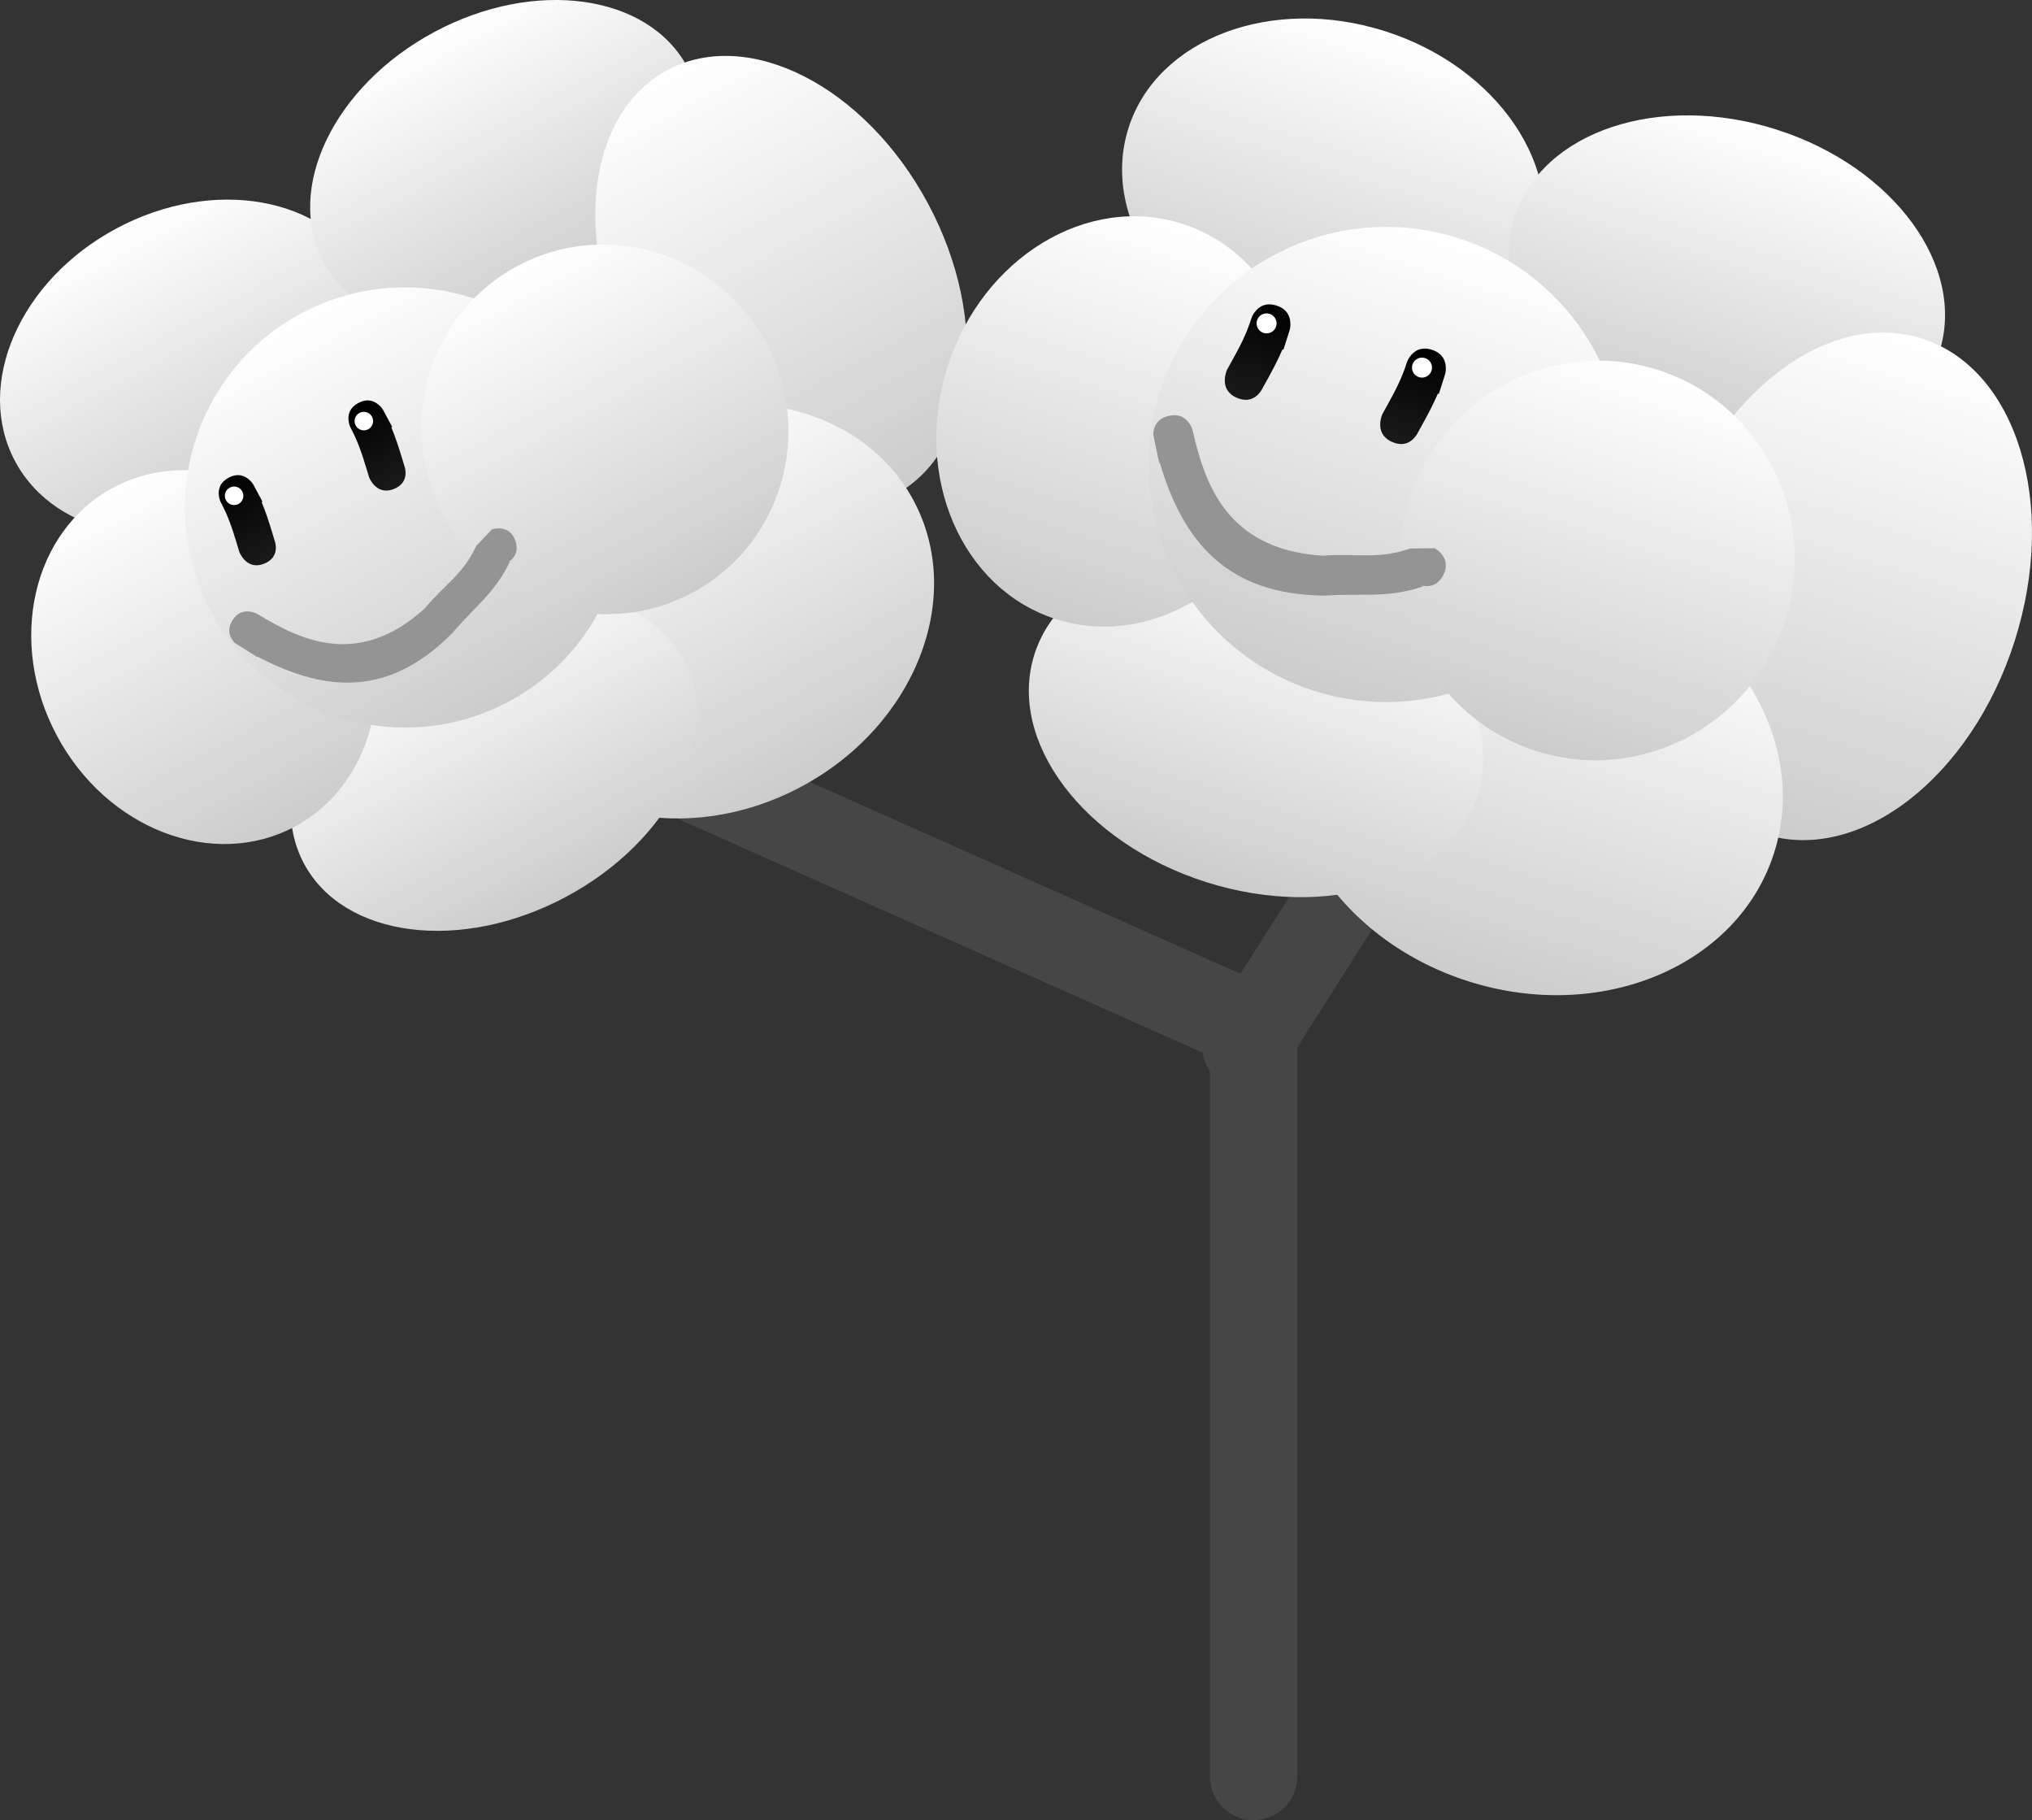 <svg version="1.1" xmlns="http://www.w3.org/2000/svg" xmlns:xlink="http://www.w3.org/1999/xlink" width="116.256" height="104.126" viewBox="0,0,116.256,104.126"><rect x="0" y="0" width="116.256" height="104.126" fill="#333333" stroke="none"/><defs><linearGradient x1="206.186" y1="135.663" x2="214.691" y2="151.552" gradientUnits="userSpaceOnUse" id="color-1"><stop offset="0" stop-color="#ffffff"/><stop offset="1" stop-color="#cccccc"/></linearGradient><linearGradient x1="224.383" y1="124.42" x2="232.513" y2="139.608" gradientUnits="userSpaceOnUse" id="color-2"><stop offset="0" stop-color="#ffffff"/><stop offset="1" stop-color="#cccccc"/></linearGradient><linearGradient x1="237.71" y1="126.605" x2="250.718" y2="150.905" gradientUnits="userSpaceOnUse" id="color-3"><stop offset="0" stop-color="#ffffff"/><stop offset="1" stop-color="#cccccc"/></linearGradient><linearGradient x1="234.616" y1="147.5" x2="245.373" y2="167.595" gradientUnits="userSpaceOnUse" id="color-4"><stop offset="0" stop-color="#ffffff"/><stop offset="1" stop-color="#cccccc"/></linearGradient><linearGradient x1="223.658" y1="158.476" x2="231.913" y2="173.898" gradientUnits="userSpaceOnUse" id="color-5"><stop offset="0" stop-color="#ffffff"/><stop offset="1" stop-color="#cccccc"/></linearGradient><linearGradient x1="206.006" y1="150.49" x2="216.387" y2="169.884" gradientUnits="userSpaceOnUse" id="color-6"><stop offset="0" stop-color="#ffffff"/><stop offset="1" stop-color="#cccccc"/></linearGradient><linearGradient x1="216.755" y1="140.527" x2="228.637" y2="162.725" gradientUnits="userSpaceOnUse" id="color-7"><stop offset="0" stop-color="#ffffff"/><stop offset="1" stop-color="#cccccc"/></linearGradient><linearGradient x1="219.847" y1="145.746" x2="222.35" y2="150.423" gradientUnits="userSpaceOnUse" id="color-8"><stop offset="0" stop-color="#000000"/><stop offset="1" stop-color="#1a1a1a"/></linearGradient><linearGradient x1="212.425" y1="150.02" x2="214.928" y2="154.697" gradientUnits="userSpaceOnUse" id="color-9"><stop offset="0" stop-color="#000000"/><stop offset="1" stop-color="#1a1a1a"/></linearGradient><linearGradient x1="229.13" y1="137.811" x2="239.136" y2="156.504" gradientUnits="userSpaceOnUse" id="color-10"><stop offset="0" stop-color="#ffffff"/><stop offset="1" stop-color="#cccccc"/></linearGradient><linearGradient x1="278.761" y1="124.377" x2="272.861" y2="142.914" gradientUnits="userSpaceOnUse" id="color-11"><stop offset="0" stop-color="#ffffff"/><stop offset="1" stop-color="#cccccc"/></linearGradient><linearGradient x1="301.154" y1="130.003" x2="295.515" y2="147.722" gradientUnits="userSpaceOnUse" id="color-12"><stop offset="0" stop-color="#ffffff"/><stop offset="1" stop-color="#cccccc"/></linearGradient><linearGradient x1="309.489" y1="141.962" x2="300.467" y2="170.312" gradientUnits="userSpaceOnUse" id="color-13"><stop offset="0" stop-color="#ffffff"/><stop offset="1" stop-color="#cccccc"/></linearGradient><linearGradient x1="290.989" y1="155.287" x2="283.527" y2="178.731" gradientUnits="userSpaceOnUse" id="color-14"><stop offset="0" stop-color="#ffffff"/><stop offset="1" stop-color="#cccccc"/></linearGradient><linearGradient x1="274.248" y1="155.063" x2="268.522" y2="173.054" gradientUnits="userSpaceOnUse" id="color-15"><stop offset="0" stop-color="#ffffff"/><stop offset="1" stop-color="#cccccc"/></linearGradient><linearGradient x1="267.15" y1="135.392" x2="259.949" y2="158.017" gradientUnits="userSpaceOnUse" id="color-16"><stop offset="0" stop-color="#ffffff"/><stop offset="1" stop-color="#cccccc"/></linearGradient><linearGradient x1="282.948" y1="136.217" x2="274.706" y2="162.114" gradientUnits="userSpaceOnUse" id="color-17"><stop offset="0" stop-color="#ffffff"/><stop offset="1" stop-color="#cccccc"/></linearGradient><linearGradient x1="281.235" y1="142.536" x2="279.498" y2="147.993" gradientUnits="userSpaceOnUse" id="color-18"><stop offset="0" stop-color="#000000"/><stop offset="1" stop-color="#1a1a1a"/></linearGradient><linearGradient x1="272.343" y1="140.007" x2="270.606" y2="145.463" gradientUnits="userSpaceOnUse" id="color-19"><stop offset="0" stop-color="#000000"/><stop offset="1" stop-color="#1a1a1a"/></linearGradient><linearGradient x1="294.36" y1="143.752" x2="287.419" y2="165.559" gradientUnits="userSpaceOnUse" id="color-20"><stop offset="0" stop-color="#ffffff"/><stop offset="1" stop-color="#cccccc"/></linearGradient></defs><g transform="translate(-199.525,-122.594)"><g data-paper-data="{&quot;isPaintingLayer&quot;:true}" fill-rule="nonzero" stroke-linejoin="miter" stroke-miterlimit="10" stroke-dasharray="" stroke-dashoffset="0" style="mix-blend-mode: normal"><path d="M271.247,224.219v-42.842l-42.359,-18.873" data-paper-data="{&quot;origPos&quot;:null}" fill="none" stroke="#464646" stroke-width="5" stroke-linecap="round"/><path d="M270.812,182.468l16.47,-25.953" fill="none" stroke="#464646" stroke-width="5" stroke-linecap="round"/><g data-paper-data="{&quot;origRot&quot;:0,&quot;origPos&quot;:null}" stroke="none" stroke-linecap="butt"><path d="M220.486,138.23c2.349,4.388 -0.246,10.352 -5.795,13.323c-5.549,2.97 -11.951,1.821 -14.3,-2.566c-2.349,-4.388 0.246,-10.352 5.795,-13.323c5.549,-2.97 11.951,-1.821 14.3,2.566z" data-paper-data="{&quot;origPos&quot;:null}" fill="url(#color-1)" stroke-width="0"/><path d="M238.859,126.441c2.245,4.194 -0.596,10.089 -6.346,13.167c-5.75,3.078 -12.231,2.173 -14.476,-2.021c-2.245,-4.194 0.596,-10.089 6.346,-13.167c5.75,-3.078 12.231,-2.173 14.476,2.021z" data-paper-data="{&quot;origPos&quot;:null}" fill="url(#color-2)" stroke-width="0"/><path d="M252.626,134.252c3.592,6.71 2.738,14.166 -1.908,16.653c-4.646,2.487 -11.324,-0.937 -14.916,-7.648c-3.592,-6.71 -2.738,-14.166 1.908,-16.653c4.646,-2.487 11.324,0.937 14.916,7.648z" data-paper-data="{&quot;origPos&quot;:null}" fill="url(#color-3)" stroke-width="0"/><path d="M245.373,167.595c-6.517,3.488 -14.208,1.818 -17.178,-3.731c-2.97,-5.549 -0.095,-12.875 6.422,-16.364c6.517,-3.488 14.208,-1.818 17.178,3.731c2.97,5.549 0.095,12.875 -6.422,16.364z" data-paper-data="{&quot;origPos&quot;:null}" fill="url(#color-4)" stroke-width="0"/><path d="M238.65,160.371c2.28,4.259 -0.737,10.315 -6.738,13.527c-6.001,3.212 -12.713,2.364 -14.993,-1.895c-2.28,-4.259 0.737,-10.315 6.738,-13.527c6.001,-3.212 12.713,-2.364 14.993,1.895z" data-paper-data="{&quot;origPos&quot;:null}" fill="url(#color-5)" stroke-width="0"/><path d="M219.608,155.684c2.867,5.355 1.425,11.713 -3.221,14.2c-4.646,2.487 -10.736,0.161 -13.602,-5.194c-2.867,-5.355 -1.425,-11.713 3.221,-14.2c4.646,-2.487 10.736,-0.161 13.602,5.194z" data-paper-data="{&quot;origPos&quot;:null}" fill="url(#color-6)" stroke-width="0"/><path d="M233.795,145.685c3.281,6.13 0.972,13.759 -5.158,17.04c-6.13,3.281 -13.759,0.972 -17.04,-5.158c-3.281,-6.13 -0.972,-13.759 5.158,-17.04c6.13,-3.281 13.759,-0.972 17.04,5.158z" data-paper-data="{&quot;origPos&quot;:null}" fill="url(#color-7)" stroke-width="0"/><g data-paper-data="{&quot;origPos&quot;:null}" stroke-width="0.5"><path d="M222.028,150.58c-0.993,0.372 -1.387,-0.685 -1.387,-0.685l-0.157,-0.517c-0.251,-0.828 -0.482,-1.531 -0.89,-2.294v0c-0.063,-0.118 -0.102,-0.243 -0.118,-0.368c-0.052,-0.317 -0.005,-0.769 0.552,-1.067c0.556,-0.298 0.959,-0.087 1.194,0.132c0.096,0.083 0.178,0.184 0.241,0.302l0.5,0.935l-0.047,0.025c0.23,0.556 0.416,1.121 0.597,1.72l0.157,0.517c0,0 0.35,0.927 -0.642,1.3z" data-paper-data="{&quot;origPos&quot;:null}" fill="url(#color-8)"/><path d="M219.874,146.934c-0.138,-0.258 -0.041,-0.579 0.217,-0.717c0.258,-0.138 0.579,-0.041 0.717,0.217c0.138,0.258 0.041,0.579 -0.217,0.717c-0.258,0.138 -0.579,0.041 -0.717,-0.217z" data-paper-data="{&quot;origPos&quot;:null}" fill="#ffffff"/></g><g data-paper-data="{&quot;origPos&quot;:null}" stroke-width="0.5"><path d="M214.606,154.854c-0.993,0.372 -1.387,-0.685 -1.387,-0.685l-0.157,-0.517c-0.251,-0.828 -0.482,-1.531 -0.89,-2.294v0c-0.063,-0.118 -0.102,-0.243 -0.118,-0.368c-0.052,-0.317 -0.005,-0.769 0.552,-1.067c0.556,-0.298 0.959,-0.087 1.194,0.132c0.096,0.083 0.178,0.184 0.241,0.302l0.5,0.935l-0.047,0.025c0.23,0.556 0.416,1.121 0.597,1.72l0.157,0.517c0,0 0.35,0.927 -0.642,1.3z" data-paper-data="{&quot;origPos&quot;:null}" fill="url(#color-9)"/><path d="M212.452,151.208c-0.138,-0.258 -0.041,-0.579 0.217,-0.717c0.258,-0.138 0.579,-0.041 0.717,0.217c0.138,0.258 0.041,0.579 -0.217,0.717c-0.258,0.138 -0.579,0.041 -0.717,-0.217z" data-paper-data="{&quot;origPos&quot;:null}" fill="#ffffff"/></g><path d="M229.13,137.811c5.097,-2.729 11.469,-0.756 14.233,4.406c2.763,5.162 0.871,11.558 -4.227,14.287c-5.097,2.729 -11.469,0.756 -14.233,-4.406c-2.763,-5.162 -0.871,-11.558 4.227,-14.287z" data-paper-data="{&quot;origPos&quot;:null}" fill="url(#color-10)" stroke-width="0"/><path d="M229.017,153.546c0.23,0.691 -0.173,1.066 -0.448,1.232l0.129,-0.063c-0.83,1.783 -2.068,2.641 -3.268,4.068c-3.603,3.662 -7.219,3.455 -11.171,1.375l-0.017,0.028l-1.286,-0.815c-0.022,-0.023 -0.043,-0.048 -0.063,-0.073c-0.205,-0.241 -0.396,-0.645 -0.092,-1.175c0.011,-0.019 0.022,-0.037 0.033,-0.056c0.325,-0.516 0.771,-0.537 1.079,-0.469c0.132,0.024 0.258,0.072 0.372,0.143c2.248,1.34 5.635,3.195 9.522,-0.322c1.206,-1.435 2.205,-1.958 2.969,-3.599l0.9,-0.945c0,0 1.006,-0.335 1.341,0.671z" data-paper-data="{&quot;origPos&quot;:null}" fill="#949494" stroke-width="0.5"/></g><g data-paper-data="{&quot;origRot&quot;:0,&quot;origPos&quot;:null}" stroke="none" stroke-linecap="butt"><path d="M287.533,137.376c-1.629,5.119 -8.198,7.598 -14.671,5.538c-6.474,-2.06 -10.401,-7.88 -8.772,-12.999c1.629,-5.119 8.198,-7.598 14.671,-5.538c6.474,2.06 10.401,7.88 8.772,12.999z" data-paper-data="{&quot;origPos&quot;:null}" fill="url(#color-11)" stroke-width="0"/><path d="M310.48,142.728c-1.557,4.893 -8.258,7.129 -14.966,4.994c-6.708,-2.135 -10.884,-7.832 -9.326,-12.725c1.557,-4.893 8.258,-7.129 14.966,-4.994c6.708,2.135 10.884,7.832 9.326,12.725z" data-paper-data="{&quot;origPos&quot;:null}" fill="url(#color-12)" stroke-width="0"/><path d="M314.791,159.261c-2.492,7.829 -8.905,12.777 -14.325,11.052c-5.42,-1.725 -7.794,-9.47 -5.302,-17.298c2.492,-7.829 8.905,-12.777 14.325,-11.052c5.42,1.725 7.794,9.47 5.302,17.298z" data-paper-data="{&quot;origPos&quot;:null}" fill="url(#color-13)" stroke-width="0"/><path d="M283.527,178.731c-7.603,-2.42 -12.096,-9.629 -10.036,-16.103c2.06,-6.474 9.894,-9.76 17.497,-7.34c7.603,2.42 12.096,9.629 10.036,16.103c-2.06,6.474 -9.894,9.76 -17.497,7.34z" data-paper-data="{&quot;origPos&quot;:null}" fill="url(#color-14)" stroke-width="0"/><path d="M284.061,168.093c-1.581,4.968 -8.538,7.189 -15.539,4.961c-7.001,-2.228 -11.394,-8.062 -9.813,-13.03c1.581,-4.968 8.538,-7.189 15.539,-4.961c7.001,2.228 11.394,8.062 9.813,13.03z" data-paper-data="{&quot;origPos&quot;:null}" fill="url(#color-15)" stroke-width="0"/><path d="M273.363,149.828c-1.988,6.248 -7.994,9.914 -13.414,8.189c-5.42,-1.725 -8.201,-8.188 -6.213,-14.436c1.988,-6.248 7.994,-9.914 13.414,-8.189c5.42,1.725 8.201,8.188 6.213,14.436z" data-paper-data="{&quot;origPos&quot;:null}" fill="url(#color-16)" stroke-width="0"/><path d="M291.776,153.286c-2.276,7.151 -9.918,11.103 -17.069,8.827c-7.151,-2.276 -11.103,-9.918 -8.827,-17.069c2.276,-7.151 9.918,-11.103 17.069,-8.827c7.151,2.276 11.103,9.918 8.827,17.069z" data-paper-data="{&quot;origPos&quot;:null}" fill="url(#color-17)" stroke-width="0"/><g data-paper-data="{&quot;origPos&quot;:null}" stroke-width="0.5"><path d="M279.134,147.861c-1.035,-0.488 -0.513,-1.589 -0.513,-1.589l0.283,-0.51c0.452,-0.817 0.822,-1.524 1.105,-2.415v0c0.044,-0.138 0.111,-0.262 0.197,-0.368c0.206,-0.279 0.592,-0.582 1.241,-0.375c0.649,0.207 0.789,0.677 0.796,1.023c0.008,0.136 -0.008,0.276 -0.052,0.414l-0.347,1.09l-0.055,-0.018c-0.257,0.596 -0.555,1.166 -0.882,1.756l-0.283,0.51c0,0 -0.454,0.969 -1.489,0.481z" data-paper-data="{&quot;origPos&quot;:null}" fill="url(#color-18)"/><path d="M280.336,143.451c0.096,-0.301 0.418,-0.468 0.719,-0.372c0.301,0.096 0.468,0.418 0.372,0.719c-0.096,0.301 -0.418,0.468 -0.719,0.372c-0.301,-0.096 -0.468,-0.418 -0.372,-0.719z" data-paper-data="{&quot;origPos&quot;:null}" fill="#ffffff"/></g><g data-paper-data="{&quot;origPos&quot;:null}" stroke-width="0.5"><path d="M270.242,145.332c-1.035,-0.488 -0.513,-1.589 -0.513,-1.589l0.283,-0.51c0.452,-0.817 0.822,-1.524 1.105,-2.415v0c0.044,-0.138 0.111,-0.262 0.197,-0.368c0.206,-0.279 0.592,-0.582 1.241,-0.375c0.649,0.207 0.789,0.677 0.796,1.023c0.008,0.136 -0.008,0.276 -0.052,0.414l-0.347,1.09l-0.055,-0.018c-0.257,0.596 -0.555,1.166 -0.882,1.756l-0.283,0.51c0,0 -0.454,0.969 -1.489,0.481z" data-paper-data="{&quot;origPos&quot;:null}" fill="url(#color-19)"/><path d="M271.444,140.921c0.096,-0.301 0.418,-0.468 0.719,-0.372c0.301,0.096 0.468,0.418 0.372,0.719c-0.096,0.301 -0.418,0.468 -0.719,0.372c-0.301,-0.096 -0.468,-0.418 -0.372,-0.719z" data-paper-data="{&quot;origPos&quot;:null}" fill="#ffffff"/></g><path d="M294.36,143.752c5.947,1.893 9.214,8.309 7.297,14.331c-1.917,6.022 -8.291,9.37 -14.238,7.477c-5.947,-1.893 -9.214,-8.309 -7.297,-14.331c1.917,-6.022 8.291,-9.37 14.238,-7.477z" data-paper-data="{&quot;origPos&quot;:null}" fill="url(#color-20)" stroke-width="0"/><path d="M282.097,155.502c-0.362,0.699 -0.955,0.668 -1.291,0.581l0.146,0.053c-2.005,0.699 -3.6,0.386 -5.607,0.531c-5.545,-0.034 -8.105,-2.988 -9.469,-7.612l-0.034,0.008l-0.337,-1.609c0.001,-0.035 0.004,-0.069 0.009,-0.104c0.032,-0.34 0.201,-0.792 0.84,-0.956c0.023,-0.006 0.045,-0.011 0.068,-0.016c0.644,-0.137 0.995,0.193 1.175,0.482c0.081,0.12 0.138,0.254 0.169,0.396c0.654,2.748 1.767,6.765 7.413,7.128c2.018,-0.146 3.174,0.233 5.019,-0.41l1.408,-0.015c0,0 1.016,0.526 0.49,1.542z" data-paper-data="{&quot;origPos&quot;:null}" fill="#949494" stroke-width="0.5"/></g></g></g></svg>